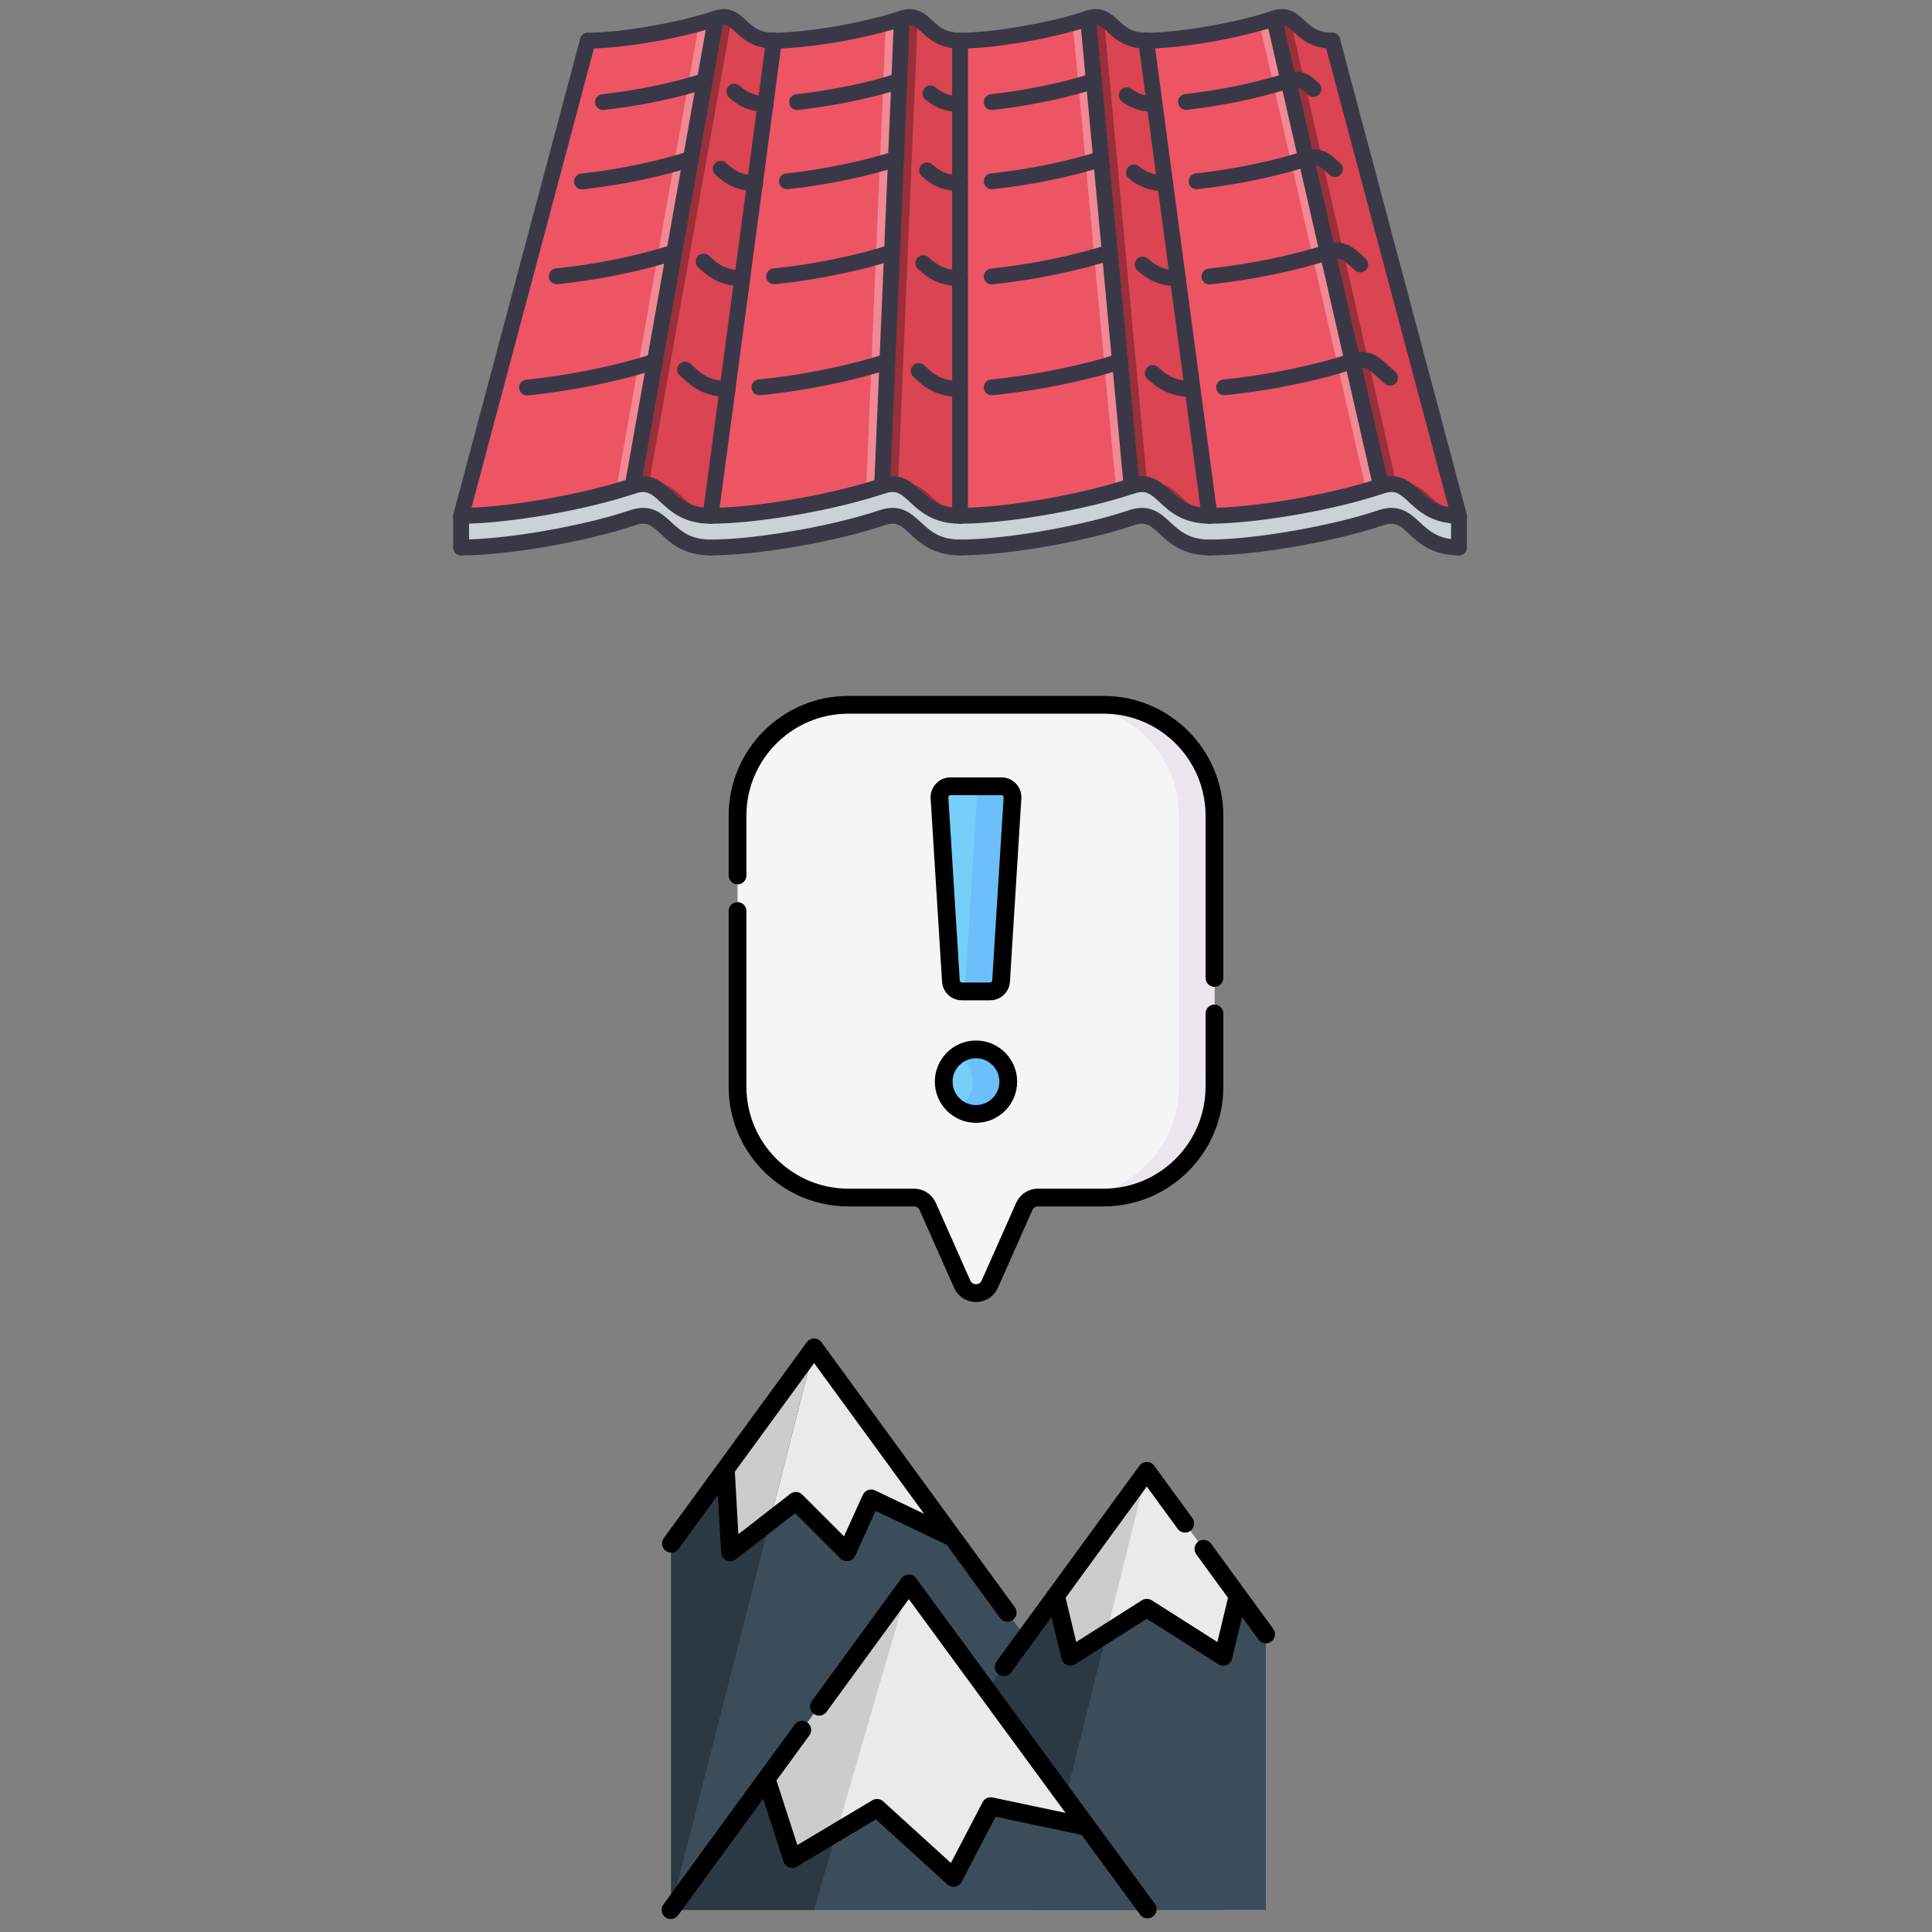 <?xml version="1.0" encoding="UTF-8" standalone="no"?>
<svg
   xmlns:dc="http://purl.org/dc/elements/1.1/"
   xmlns:cc="http://creativecommons.org/ns#"
   xmlns:rdf="http://www.w3.org/1999/02/22-rdf-syntax-ns#"
   xmlns:svg="http://www.w3.org/2000/svg"
   xmlns="http://www.w3.org/2000/svg"
   xmlns:sodipodi="http://sodipodi.sourceforge.net/DTD/sodipodi-0.dtd"
   xmlns:inkscape="http://www.inkscape.org/namespaces/inkscape"
   sodipodi:docname="05.svg"
   inkscape:version="1.0 (4035a4fb49, 2020-05-01)"
   id="svg4686"
   version="1.1"
   viewBox="0 0 135.467 135.467"
   height="512"
   width="512">
  <rect x="0" y="0" width="135.467" height="135.467" fill="#808080" stroke="none"/>
  <defs
     id="defs4680" />
  <sodipodi:namedview
     inkscape:window-maximized="1"
     inkscape:window-y="-9"
     inkscape:window-x="-9"
     inkscape:window-height="1001"
     inkscape:window-width="1920"
     units="px"
     showgrid="false"
     inkscape:document-rotation="0"
     inkscape:current-layer="layer1"
     inkscape:document-units="mm"
     inkscape:cy="298.03377"
     inkscape:cx="400"
     inkscape:zoom="0.98994949"
     inkscape:pageshadow="2"
     inkscape:pageopacity="0.0"
     borderopacity="1.0"
     bordercolor="#666666"
     pagecolor="#ffffff"
     id="base" />
  <g
     id="layer1"
     inkscape:groupmode="layer"
     inkscape:label="Layer 1">
    <g
       transform="matrix(0.139,0,0,0.139,31.778,-15.749)"
       id="g5743">
      <path
         style="fill:#da4453"
         d="m 443.432,133.799 63.918,239.692 c -23.572,0 -22.768,-20.614 -39.31,-15.02 l -14.388,-63.036 -12.616,-54.891 -10.791,-47.221 -8.942,-39.309 -7.193,-31.397 c 12.304,-4.236 11.742,11.182 29.322,11.182 z"
         id="path5448" />
      <g
         style="opacity:0.3"
         id="g5454">
	<path
   d="m 461.643,295.436 -12.617,-54.891 -10.791,-47.221 -8.941,-39.309 -7.107,-31.023 c -2.131,-1.17 -4.58,-1.584 -8.076,-0.375 l 7.193,31.397 8.942,39.309 10.791,47.221 12.616,54.891 14.388,63.036 c 3.145,-1.062 5.665,-1.171 7.834,-0.663 z"
   id="path5450" />

	<path
   d="m 477.068,358.199 c 8.371,2.996 12.047,15.292 30.281,15.292 l -0.273,-1.021 c -14.98,-3.964 -16.697,-18.017 -30.008,-14.271 z"
   id="path5452" />

</g>
      <path
         style="fill:#ed5565"
         d="M 365.531,253.646 349.552,133.799 c 17.579,0 46.9,-5.274 64.558,-11.181 l 7.193,31.397 8.942,39.309 10.791,47.221 12.616,54.891 14.388,63.036 c -23.649,7.989 -62.958,15.02 -86.529,15.02 z"
         id="path5456" />
      <g
         style="opacity:0.3"
         id="g5460">
	<path
   style="fill:#ffffff"
   d="m 453.652,295.436 -12.616,-54.891 -10.791,-47.221 -8.942,-39.309 -7.193,-31.397 c -2.302,0.772 -4.822,1.529 -7.475,2.263 l 6.679,29.134 8.941,39.309 10.791,47.221 12.616,54.891 14.389,63.036 c -21.176,7.155 -54.828,13.498 -78.571,14.755 l 0.031,0.265 c 23.571,0 62.88,-7.03 86.529,-15.02 z"
   id="path5458" />

</g>
      <path
         style="fill:#da4453"
         d="m 349.552,133.799 15.979,119.847 15.979,119.846 c -23.571,0 -22.768,-20.614 -39.31,-15.02 l -11.024,-117.927 -4.315,-47.143 -3.675,-39.31 -2.957,-31.475 c 12.305,-4.236 11.744,11.182 29.323,11.182 z"
         id="path5462" />
      <g
         style="opacity:0.3"
         id="g5468">
	<path
   d="m 339.166,240.545 -4.314,-47.143 -3.675,-39.31 -2.926,-31.132 c -2.122,-1.146 -4.557,-1.537 -8.021,-0.343 l 2.957,31.475 3.675,39.31 4.315,47.143 11.024,117.927 c 3.191,-1.077 5.728,-1.171 7.928,-0.632 z"
   id="path5464" />

	<path
   d="m 351.229,358.199 c 8.373,2.996 12.048,15.292 30.282,15.292 l -0.133,-0.982 c -15.121,-3.901 -16.799,-18.071 -30.149,-14.31 z"
   id="path5466" />

</g>
      <path
         style="fill:#ed5565"
         d="m 331.177,240.545 11.024,117.927 c -23.571,7.989 -62.958,15.02 -86.529,15.02 v -63.918 -55.928 -47.939 -39.949 -31.959 c 17.579,0 46.979,-5.274 64.558,-11.181 l 2.957,31.475 3.675,39.31 z"
         id="path5470" />
      <g
         style="opacity:0.3"
         id="g5474">
	<path
   style="fill:#ffffff"
   d="m 331.177,240.545 -4.315,-47.143 -3.675,-39.31 -2.957,-31.475 c -2.388,0.796 -5.009,1.584 -7.771,2.349 l 2.738,29.126 3.675,39.31 4.314,47.143 11.026,117.927 c -21.099,7.155 -54.781,13.49 -78.54,14.755 v 0.265 c 23.571,0 62.958,-7.03 86.529,-15.02 z"
   id="path5472" />

</g>
      <path
         style="fill:#da4453"
         d="m 255.672,309.573 v 63.918 c -23.571,0 -22.771,-20.614 -39.309,-15.02 l 2.637,-62.88 2.317,-55.047 1.998,-47.143 1.677,-39.31 1.358,-31.475 c 12.382,-4.237 11.742,11.181 29.321,11.181 v 31.959 39.949 47.939 z"
         id="path5476" />
      <g
         style="opacity:0.3"
         id="g5482">
	<path
   d="m 226.99,295.592 2.317,-55.047 1.997,-47.143 1.678,-39.31 1.346,-31.171 c -2.103,-1.115 -4.529,-1.482 -7.978,-0.304 l -1.358,31.475 -1.677,39.31 -1.998,47.143 -2.317,55.047 -2.637,62.88 c 3.233,-1.093 5.793,-1.163 8.013,-0.601 z"
   id="path5478" />

	<path
   d="m 225.391,358.199 c 8.376,2.996 12.047,15.292 30.281,15.292 v -0.944 c -15.25,-3.854 -16.889,-18.117 -30.281,-14.348 z"
   id="path5480" />

</g>
      <path
         style="fill:#ed5565"
         d="m 224.992,154.093 -1.677,39.31 -1.998,47.143 -2.317,55.047 -2.637,62.88 c -23.649,7.989 -62.959,15.02 -86.53,15.02 l 8.548,-63.918 7.432,-55.928 6.391,-47.939 5.356,-39.949 4.232,-31.959 c 17.579,0 46.901,-5.274 64.559,-11.181 z"
         id="path5484" />
      <g
         style="opacity:0.3"
         id="g5488">
	<path
   style="fill:#ffffff"
   d="m 218.255,125.045 -1.252,29.048 -1.678,39.31 -1.997,47.143 -2.317,55.047 -2.638,62.88 c -21.156,7.147 -54.762,13.482 -78.505,14.755 l -0.035,0.265 c 23.571,0 62.881,-7.03 86.53,-15.02 l 2.637,-62.88 2.317,-55.047 1.998,-47.143 1.677,-39.31 1.358,-31.475 c -2.477,0.827 -5.224,1.638 -8.095,2.427 z"
   id="path5486" />

</g>
      <path
         style="fill:#da4453"
         d="m 119.846,193.402 7.03,-39.31 5.595,-31.475 c 12.383,-4.237 11.742,11.181 29.321,11.181 l -4.232,31.959 -5.356,39.949 -6.391,47.939 -7.432,55.928 -8.548,63.918 c -23.571,0 -22.771,-20.614 -39.309,-15.02 l 11.185,-62.88 9.749,-55.047 z"
         id="path5490" />
      <g
         style="opacity:0.3"
         id="g5496">
	<path
   d="m 109.699,295.592 9.749,-55.047 8.388,-47.143 7.03,-39.31 5.543,-31.194 c -2.095,-1.092 -4.514,-1.459 -7.938,-0.281 l -5.595,31.475 -7.03,39.31 -8.388,47.143 -9.749,55.047 -11.184,62.88 c 3.273,-1.108 5.855,-1.163 8.091,-0.577 z"
   id="path5492" />

	<path
   d="m 99.552,358.199 c 8.376,2.996 12.047,15.292 30.281,15.292 l 0.121,-0.905 c -15.367,-3.807 -16.97,-18.164 -30.402,-14.387 z"
   id="path5494" />

</g>
      <path
         style="fill:#ed5565"
         d="m 126.876,154.093 -7.03,39.31 -8.388,47.143 -9.749,55.047 -11.184,62.879 c -23.571,7.989 -62.959,15.02 -86.53,15.02 L 67.914,133.8 c 17.578,0 46.979,-5.274 64.558,-11.181 z"
         id="path5498" />
      <g
         style="opacity:0.3"
         id="g5502">
	<path
   style="fill:#ffffff"
   d="m 124.032,125.138 -5.146,28.955 -7.03,39.31 -8.388,47.143 -9.749,55.047 -11.185,62.879 c -21.074,7.147 -54.715,13.482 -78.47,14.755 l -0.07,0.265 c 23.571,0 62.959,-7.03 86.53,-15.02 l 11.185,-62.88 9.749,-55.047 8.388,-47.143 7.03,-39.31 5.595,-31.475 c -2.568,0.859 -5.439,1.701 -8.439,2.521 z"
   id="path5500" />

</g>
      <path
         style="fill:#ccd1d9"
         d="m 255.672,373.491 c 23.571,0 62.958,-7.03 86.529,-15.02 16.542,-5.595 15.738,15.02 39.31,15.02 23.572,0 62.88,-7.03 86.529,-15.02 16.542,-5.595 15.737,15.02 39.31,15.02 v 15.979 c -23.572,0 -22.768,-20.613 -39.31,-15.02 -23.649,7.99 -62.958,15.02 -86.529,15.02 -23.571,0 -22.768,-20.613 -39.31,-15.02 -23.571,7.99 -62.958,15.02 -86.529,15.02 -23.571,0 -22.771,-20.613 -39.309,-15.02 -23.649,7.99 -62.959,15.02 -86.53,15.02 -23.571,0 -22.771,-20.613 -39.309,-15.02 -23.571,7.99 -62.959,15.02 -86.53,15.02 v -15.979 c 23.571,0 62.959,-7.03 86.53,-15.02 16.537,-5.595 15.737,15.02 39.309,15.02 23.572,0 62.881,-7.03 86.53,-15.02 16.538,-5.594 15.738,15.02 39.309,15.02 z"
         id="path5504" />
      <g
         id="g5608">
	<path
   style="fill:#3a3847"
   d="m 138.623,313.568 c -12.684,-0.086 -18.925,-5.859 -23.481,-10.081 l -0.866,-0.796 c -1.631,-1.49 -1.74,-4.018 -0.25,-5.648 1.494,-1.623 4.022,-1.74 5.642,-0.25 l 0.9,0.835 c 4.386,4.058 8.528,7.888 17.841,7.95 2.2,0.016 4.097,1.811 4.089,4.011 -0.008,2.2 -1.675,3.979 -3.875,3.979 z"
   id="path5506" />

	<path
   style="fill:#3a3847"
   d="m 37.23,312.773 c -2.037,0 -3.776,-1.553 -3.972,-3.62 -0.211,-2.192 1.404,-4.144 3.601,-4.354 20.755,-1.959 46.305,-7.179 63.575,-12.992 2.106,-0.686 4.365,0.422 5.06,2.513 0.706,2.091 -0.417,4.354 -2.509,5.056 -17.797,5.993 -44.072,11.369 -65.377,13.382 -0.125,0.007 -0.253,0.015 -0.378,0.015 z"
   id="path5508" />

	<path
   style="fill:#3a3847"
   d="m 255.672,313.568 c -12.808,0 -19.042,-5.891 -23.595,-10.198 -1.604,-1.514 -1.678,-4.041 -0.16,-5.648 1.514,-1.6 4.038,-1.678 5.646,-0.156 4.17,3.94 8.481,8.013 18.109,8.013 2.208,0 3.995,1.787 3.995,3.995 0,2.208 -1.787,3.994 -3.995,3.994 z"
   id="path5510" />

	<path
   style="fill:#3a3847"
   d="m 154.439,312.687 c -2.036,0 -3.776,-1.553 -3.972,-3.62 -0.211,-2.192 1.4,-4.144 3.597,-4.354 21.173,-2.006 46.753,-7.187 63.657,-12.906 2.103,-0.678 4.357,0.414 5.063,2.505 0.706,2.091 -0.413,4.354 -2.504,5.063 -17.432,5.892 -43.737,11.236 -65.46,13.296 -0.127,0.008 -0.256,0.016 -0.381,0.016 z"
   id="path5512" />

	<path
   style="fill:#3a3847"
   d="m 372.725,313.568 c -11.126,0 -17.399,-4.385 -22.533,-9.129 -1.615,-1.498 -1.717,-4.026 -0.219,-5.648 1.498,-1.623 4.026,-1.717 5.649,-0.219 3.831,3.542 8.31,7.006 17.103,7.006 2.201,0 3.995,1.787 3.995,3.995 0,2.208 -1.794,3.995 -3.995,3.995 z"
   id="path5514" />

	<path
   style="fill:#3a3847"
   d="m 271.651,312.687 c -2.044,0 -3.776,-1.553 -3.979,-3.62 -0.203,-2.192 1.404,-4.144 3.605,-4.354 21.012,-1.99 47.221,-7.296 63.73,-12.906 2.106,-0.678 4.354,0.414 5.063,2.497 0.71,2.091 -0.413,4.362 -2.505,5.071 -17.29,5.876 -43.631,11.221 -65.541,13.296 -0.123,0.008 -0.248,0.016 -0.373,0.016 z"
   id="path5516" />

	<path
   style="fill:#3a3847"
   d="m 388.86,312.687 c -2.044,0 -3.776,-1.553 -3.979,-3.62 -0.202,-2.192 1.404,-4.144 3.605,-4.354 21.113,-2.006 46.596,-7.194 63.41,-12.906 10.081,-3.128 15.191,1.6 19.686,5.798 1.093,1.015 2.232,2.083 3.512,3.098 1.717,1.381 1.997,3.894 0.616,5.618 -1.381,1.716 -3.886,2.005 -5.61,0.624 -1.436,-1.155 -2.73,-2.349 -3.963,-3.496 -4.416,-4.119 -6.414,-5.734 -11.299,-4.197 -17.719,6.016 -43.928,11.36 -65.603,13.42 -0.125,0.007 -0.25,0.015 -0.375,0.015 z"
   id="path5518" />

	<path
   style="fill:#3a3847"
   d="m 145.813,257.641 c -11.984,0 -17.891,-5.462 -22.206,-9.449 -1.618,-1.498 -1.72,-4.026 -0.222,-5.642 1.498,-1.623 4.021,-1.724 5.645,-0.226 3.897,3.605 7.928,7.327 16.783,7.327 2.208,0 3.995,1.787 3.995,3.995 0,2.208 -1.787,3.995 -3.995,3.995 z"
   id="path5520" />

	<path
   style="fill:#3a3847"
   d="m 52.167,256.681 c -2.032,0 -3.769,-1.537 -3.972,-3.605 -0.214,-2.193 1.39,-4.151 3.586,-4.362 19.412,-1.904 42.882,-6.702 58.397,-11.953 2.095,-0.71 4.357,0.413 5.063,2.504 0.706,2.091 -0.413,4.354 -2.504,5.064 -16.034,5.423 -40.219,10.385 -60.177,12.336 -0.131,0.008 -0.264,0.016 -0.393,0.016 z"
   id="path5522" />

	<path
   style="fill:#3a3847"
   d="m 255.672,257.641 c -11.84,0 -17.953,-5.626 -21.238,-8.646 -1.623,-1.49 -1.732,-4.019 -0.238,-5.642 1.494,-1.631 4.034,-1.732 5.646,-0.242 3.745,3.449 7.775,6.539 15.831,6.539 2.208,0 3.995,1.787 3.995,3.995 -0.001,2.209 -1.788,3.996 -3.996,3.996 z"
   id="path5524" />

	<path
   style="fill:#3a3847"
   d="m 161.866,256.681 c -2.032,0 -3.772,-1.545 -3.972,-3.605 -0.214,-2.201 1.394,-4.151 3.59,-4.362 19.51,-1.904 43.042,-6.71 58.554,-11.953 2.106,-0.71 4.361,0.413 5.063,2.504 0.706,2.091 -0.413,4.354 -2.504,5.064 -16.03,5.423 -40.281,10.377 -60.341,12.336 -0.128,0.008 -0.261,0.016 -0.39,0.016 z"
   id="path5526" />

	<path
   style="fill:#3a3847"
   d="m 365.531,257.641 c -10.214,0 -16.042,-3.988 -20.404,-7.889 -1.646,-1.467 -1.786,-3.995 -0.312,-5.642 1.475,-1.639 4.011,-1.779 5.642,-0.312 3.168,2.833 7.193,5.852 15.074,5.852 2.208,0 3.994,1.787 3.994,3.995 0.001,2.209 -1.786,3.996 -3.994,3.996 z"
   id="path5528" />

	<path
   style="fill:#3a3847"
   d="m 271.651,256.766 c -2.028,0 -3.761,-1.537 -3.979,-3.589 -0.219,-2.2 1.381,-4.158 3.574,-4.385 19.725,-2.005 43.304,-6.843 58.65,-12.031 2.1,-0.71 4.362,0.413 5.064,2.504 0.702,2.091 -0.414,4.354 -2.505,5.064 -15.862,5.368 -40.136,10.354 -60.399,12.413 -0.139,0.016 -0.28,0.024 -0.405,0.024 z"
   id="path5530" />

	<path
   style="fill:#3a3847"
   d="m 381.433,256.766 c -2.028,0 -3.761,-1.537 -3.979,-3.589 -0.219,-2.2 1.373,-4.158 3.574,-4.385 19.717,-2.005 43.318,-6.851 58.736,-12.039 9.363,-3.191 14.295,1.342 18.664,5.337 l 1.771,1.6 c 1.661,1.443 1.833,3.971 0.382,5.633 -1.436,1.662 -3.979,1.842 -5.634,0.383 l -1.919,-1.725 c -3.995,-3.659 -5.806,-5.337 -10.697,-3.659 -15.94,5.368 -40.245,10.354 -60.493,12.421 -0.141,0.015 -0.272,0.023 -0.405,0.023 z"
   id="path5532" />

	<path
   style="fill:#3a3847"
   d="m 152.523,209.701 c -10.447,-0.085 -15.929,-4.338 -20.274,-8.317 -1.627,-1.49 -1.736,-4.018 -0.246,-5.648 1.494,-1.623 4.011,-1.732 5.646,-0.242 3.675,3.363 7.311,6.156 14.591,6.219 2.2,0.023 4.127,1.818 4.119,4.018 -0.009,2.192 -1.635,3.97 -3.836,3.97 z"
   id="path5534" />

	<path
   style="fill:#3a3847"
   d="m 64.951,208.828 c -2.021,0 -3.753,-1.529 -3.967,-3.582 -0.23,-2.192 1.361,-4.159 3.554,-4.385 17.965,-1.888 39.68,-6.406 54.032,-11.243 2.091,-0.703 4.357,0.421 5.06,2.512 0.706,2.091 -0.417,4.354 -2.508,5.057 -14.856,5.009 -37.261,9.675 -55.749,11.618 -0.14,0.015 -0.285,0.023 -0.422,0.023 z"
   id="path5536" />

	<path
   style="fill:#3a3847"
   d="m 255.75,209.701 c -9.827,0 -15.309,-3.8 -19.39,-7.514 -1.63,-1.482 -1.747,-4.01 -0.261,-5.641 1.486,-1.623 4.011,-1.748 5.645,-0.265 2.884,2.629 6.574,5.431 13.928,5.431 2.208,0 4.034,1.787 4.034,3.995 0,2.208 -1.748,3.994 -3.956,3.994 z"
   id="path5538" />

	<path
   style="fill:#3a3847"
   d="m 168.339,208.742 c -2.029,0 -3.765,-1.529 -3.972,-3.589 -0.223,-2.2 1.381,-4.158 3.573,-4.377 17.919,-1.81 39.66,-6.289 54.099,-11.157 2.091,-0.703 4.358,0.421 5.061,2.512 0.706,2.091 -0.418,4.354 -2.509,5.057 -14.949,5.04 -37.394,9.675 -55.847,11.54 -0.136,0.006 -0.272,0.014 -0.405,0.014 z"
   id="path5540" />

	<path
   style="fill:#3a3847"
   d="m 358.977,209.701 c -9.191,0 -14.504,-3.386 -18.109,-6.335 -1.709,-1.396 -1.958,-3.917 -0.554,-5.625 1.389,-1.701 3.901,-1.958 5.618,-0.554 2.871,2.349 6.444,4.525 13.045,4.525 2.217,0 3.995,1.787 3.995,3.995 0,2.208 -1.779,3.994 -3.995,3.994 z"
   id="path5542" />

	<path
   style="fill:#3a3847"
   d="m 271.651,208.742 c -2.028,0 -3.769,-1.537 -3.979,-3.597 -0.219,-2.192 1.389,-4.15 3.582,-4.369 18.086,-1.818 39.925,-6.305 54.328,-11.157 2.092,-0.703 4.361,0.421 5.064,2.512 0.71,2.091 -0.414,4.354 -2.505,5.057 -14.927,5.032 -37.468,9.667 -56.093,11.54 -0.131,0.006 -0.272,0.014 -0.397,0.014 z"
   id="path5544" />

	<path
   style="fill:#3a3847"
   d="m 374.957,208.742 c -2.021,0 -3.754,-1.521 -3.965,-3.574 -0.233,-2.2 1.358,-4.166 3.551,-4.393 18.227,-1.904 39.973,-6.39 54.11,-11.157 0.141,-0.047 0.288,-0.086 0.437,-0.117 0.016,-0.008 0.031,-0.008 0.047,-0.016 8.536,-2.747 13.343,1.623 17.213,5.134 l 1.092,0.991 c 1.654,1.467 1.795,3.995 0.328,5.641 -1.467,1.646 -3.995,1.794 -5.634,0.328 l -1.162,-1.046 c -3.925,-3.565 -5.478,-4.72 -9.473,-3.409 -0.14,0.039 -0.28,0.078 -0.429,0.109 0,0 -0.008,0 -0.016,0.008 -14.638,4.915 -36.992,9.526 -55.679,11.477 -0.14,0.016 -0.28,0.024 -0.42,0.024 z"
   id="path5546" />

	<path
   style="fill:#3a3847"
   d="m 157.798,169.753 c -9.328,-0.086 -14.446,-3.527 -18.629,-7.233 -1.65,-1.459 -1.807,-3.987 -0.344,-5.641 1.472,-1.646 3.999,-1.795 5.642,-0.344 2.945,2.614 6.383,5.165 13.132,5.228 2.2,0.023 4.084,1.818 4.072,4.019 -0.008,2.2 -1.673,3.971 -3.873,3.971 z"
   id="path5548" />

	<path
   style="fill:#3a3847"
   d="m 75.578,168.793 c -2.017,0 -3.749,-1.521 -3.967,-3.573 -0.234,-2.193 1.354,-4.159 3.55,-4.393 16.975,-1.81 36.777,-5.938 50.443,-10.518 2.087,-0.702 4.354,0.422 5.06,2.513 0.702,2.099 -0.425,4.361 -2.517,5.063 -14.173,4.752 -34.639,9.028 -52.144,10.885 -0.14,0.015 -0.284,0.023 -0.425,0.023 z"
   id="path5550" />

	<path
   style="fill:#3a3847"
   d="m 255.672,169.753 c -8.836,0 -13.994,-3.355 -17.501,-6.273 -1.693,-1.42 -1.923,-3.933 -0.511,-5.634 1.412,-1.693 3.933,-1.919 5.629,-0.507 2.755,2.302 6.164,4.424 12.383,4.424 2.208,0 3.995,1.787 3.995,3.995 0,2.208 -1.787,3.995 -3.995,3.995 z"
   id="path5552" />

	<path
   style="fill:#3a3847"
   d="m 173.453,168.793 c -2.017,0 -3.749,-1.521 -3.968,-3.573 -0.233,-2.193 1.354,-4.159 3.551,-4.393 17.036,-1.81 37.4,-6.039 50.681,-10.518 2.099,-0.702 4.357,0.422 5.06,2.513 0.706,2.091 -0.417,4.354 -2.508,5.056 -13.99,4.721 -34.554,8.997 -52.391,10.893 -0.14,0.014 -0.284,0.022 -0.425,0.022 z"
   id="path5554" />

	<path
   style="fill:#3a3847"
   d="m 353.547,169.753 c -8.256,0 -13.163,-2.958 -16.136,-5.189 -1.764,-1.319 -2.13,-3.823 -0.812,-5.594 1.326,-1.756 3.823,-2.13 5.602,-0.804 2.372,1.779 5.571,3.597 11.346,3.597 2.207,0 3.994,1.787 3.994,3.995 0,2.208 -1.787,3.995 -3.994,3.995 z"
   id="path5556" />

	<path
   style="fill:#3a3847"
   d="m 271.651,168.793 c -2.021,0 -3.753,-1.521 -3.972,-3.565 -0.234,-2.193 1.35,-4.167 3.551,-4.401 17.188,-1.841 37.553,-6.062 50.669,-10.518 2.106,-0.702 4.369,0.414 5.071,2.505 0.703,2.091 -0.405,4.354 -2.496,5.063 -13.623,4.619 -34.683,8.997 -52.402,10.893 -0.139,0.015 -0.28,0.023 -0.421,0.023 z"
   id="path5558" />

	<path
   style="fill:#3a3847"
   d="m 369.682,168.715 c -2.013,0 -3.745,-1.514 -3.963,-3.565 -0.242,-2.192 1.342,-4.167 3.542,-4.401 16.729,-1.794 36.944,-5.992 50.295,-10.44 0.194,-0.07 0.499,-0.14 0.812,-0.187 8.153,-2.458 12.655,1.74 16.275,5.126 1.623,1.506 1.709,4.034 0.203,5.641 -1.498,1.623 -4.025,1.709 -5.648,0.203 -3.652,-3.41 -4.986,-4.439 -8.692,-3.269 -0.296,0.093 -0.601,0.148 -0.905,0.171 -14.356,4.705 -34.658,8.887 -51.488,10.697 -0.15,0.016 -0.291,0.024 -0.431,0.024 z"
   id="path5560" />

	<path
   style="fill:#3a3847"
   d="m 129.833,377.486 c -13.479,0 -20.228,-6.25 -25.159,-10.814 -4.623,-4.283 -6.937,-6.413 -12.87,-4.416 -24.772,8.396 -64.168,15.23 -87.81,15.23 -2.208,0 -3.994,-1.787 -3.994,-3.995 0,-2.208 1.786,-3.995 3.994,-3.995 22.526,0 61.566,-6.779 85.247,-14.809 10.459,-3.512 15.976,1.6 20.859,6.125 4.615,4.268 9.387,8.684 19.732,8.684 2.208,0 3.995,1.787 3.995,3.995 0,2.208 -1.786,3.995 -3.994,3.995 z"
   id="path5562" />

	<path
   style="fill:#3a3847"
   d="m 255.672,377.486 c -13.479,0 -20.228,-6.25 -25.159,-10.814 -4.619,-4.283 -6.933,-6.413 -12.87,-4.416 -24.858,8.396 -64.25,15.23 -87.81,15.23 -2.208,0 -3.995,-1.787 -3.995,-3.995 0,-2.208 1.787,-3.995 3.995,-3.995 22.448,0 61.488,-6.779 85.25,-14.809 10.456,-3.512 15.972,1.6 20.856,6.125 4.615,4.268 9.387,8.684 19.732,8.684 2.208,0 3.995,1.787 3.995,3.995 0,2.208 -1.786,3.995 -3.994,3.995 z"
   id="path5564" />

	<path
   style="fill:#3a3847"
   d="m 381.511,377.486 c -13.483,0 -20.225,-6.25 -25.155,-10.814 -4.619,-4.283 -6.944,-6.413 -12.874,-4.416 -24.773,8.396 -64.168,15.23 -87.81,15.23 -2.208,0 -3.995,-1.787 -3.995,-3.995 0,-2.208 1.787,-3.995 3.995,-3.995 22.525,0 61.562,-6.779 85.25,-14.809 10.439,-3.512 15.972,1.6 20.856,6.125 4.611,4.268 9.386,8.684 19.732,8.684 2.208,0 3.995,1.787 3.995,3.995 0,2.208 -1.786,3.995 -3.994,3.995 z"
   id="path5566" />

	<path
   style="fill:#3a3847"
   d="m 507.35,377.486 c -13.483,0 -20.225,-6.25 -25.155,-10.814 -4.627,-4.283 -6.944,-6.413 -12.874,-4.416 -24.859,8.396 -64.246,15.23 -87.81,15.23 -2.208,0 -3.995,-1.787 -3.995,-3.995 0,-2.208 1.787,-3.995 3.995,-3.995 22.447,0 61.483,-6.779 85.25,-14.809 10.439,-3.512 15.972,1.6 20.856,6.125 4.611,4.268 9.386,8.684 19.732,8.684 2.208,0 3.994,1.787 3.994,3.995 0,2.208 -1.785,3.995 -3.993,3.995 z"
   id="path5568" />

	<path
   style="fill:#3a3847"
   d="m 129.833,393.466 c -13.479,0 -20.228,-6.25 -25.159,-10.814 -4.623,-4.275 -6.937,-6.413 -12.87,-4.416 -24.772,8.396 -64.168,15.23 -87.81,15.23 -2.208,0 -3.994,-1.786 -3.994,-3.995 0,-2.208 1.786,-3.994 3.994,-3.994 22.526,0 61.566,-6.781 85.247,-14.81 10.459,-3.511 15.976,1.6 20.859,6.125 4.615,4.269 9.387,8.685 19.732,8.685 2.208,0 3.995,1.786 3.995,3.994 0.001,2.209 -1.786,3.995 -3.994,3.995 z"
   id="path5570" />

	<path
   style="fill:#3a3847"
   d="m 255.672,393.466 c -13.479,0 -20.228,-6.25 -25.159,-10.814 -4.619,-4.275 -6.933,-6.413 -12.87,-4.416 -24.858,8.396 -64.25,15.23 -87.81,15.23 -2.208,0 -3.995,-1.786 -3.995,-3.995 0,-2.208 1.787,-3.994 3.995,-3.994 22.448,0 61.488,-6.781 85.25,-14.81 10.456,-3.511 15.972,1.6 20.856,6.125 4.615,4.269 9.387,8.685 19.732,8.685 2.208,0 3.995,1.786 3.995,3.994 10e-4,2.209 -1.786,3.995 -3.994,3.995 z"
   id="path5572" />

	<path
   style="fill:#3a3847"
   d="m 381.511,393.466 c -13.483,0 -20.225,-6.25 -25.155,-10.814 -4.619,-4.275 -6.944,-6.413 -12.874,-4.416 -24.773,8.396 -64.168,15.23 -87.81,15.23 -2.208,0 -3.995,-1.786 -3.995,-3.995 0,-2.208 1.787,-3.994 3.995,-3.994 22.525,0 61.562,-6.781 85.25,-14.81 10.439,-3.511 15.972,1.6 20.856,6.125 4.611,4.269 9.386,8.685 19.732,8.685 2.208,0 3.995,1.786 3.995,3.994 10e-4,2.209 -1.786,3.995 -3.994,3.995 z"
   id="path5574" />

	<path
   style="fill:#3a3847"
   d="m 507.35,393.466 c -13.483,0 -20.225,-6.25 -25.155,-10.814 -4.627,-4.275 -6.944,-6.413 -12.874,-4.416 -24.859,8.396 -64.246,15.23 -87.81,15.23 -2.208,0 -3.995,-1.786 -3.995,-3.995 0,-2.208 1.787,-3.994 3.995,-3.994 22.447,0 61.483,-6.781 85.25,-14.81 10.439,-3.511 15.972,1.6 20.856,6.125 4.611,4.269 9.386,8.685 19.732,8.685 2.208,0 3.994,1.786 3.994,3.994 10e-4,2.209 -1.785,3.995 -3.993,3.995 z"
   id="path5576" />

	<path
   style="fill:#3a3847"
   d="m 161.792,137.794 c -10.436,0 -15.632,-4.814 -19.424,-8.333 -3.597,-3.339 -4.916,-4.338 -8.606,-3.066 -18.702,6.289 -48.235,11.399 -65.849,11.399 -2.209,0 -3.995,-1.787 -3.995,-3.995 0,-2.208 1.786,-3.995 3.995,-3.995 16.607,0 45.59,-5.024 63.285,-10.978 8.38,-2.848 12.937,1.374 16.604,4.775 3.44,3.191 6.687,6.203 13.989,6.203 2.208,0 3.995,1.787 3.995,3.995 0,2.208 -1.786,3.995 -3.994,3.995 z"
   id="path5578" />

	<path
   style="fill:#3a3847"
   d="m 255.672,137.794 c -10.436,0 -15.632,-4.814 -19.424,-8.333 -3.598,-3.339 -4.92,-4.338 -8.606,-3.066 -18.788,6.289 -48.317,11.399 -65.85,11.399 -2.208,0 -3.994,-1.787 -3.994,-3.995 0,-2.208 1.786,-3.995 3.994,-3.995 16.53,0 45.513,-5.024 63.29,-10.978 8.372,-2.856 12.937,1.374 16.6,4.775 3.441,3.191 6.688,6.203 13.99,6.203 2.208,0 3.995,1.787 3.995,3.995 0,2.208 -1.787,3.995 -3.995,3.995 z"
   id="path5580" />

	<path
   style="fill:#3a3847"
   d="m 349.552,137.794 c -10.44,0 -15.652,-4.822 -19.46,-8.341 -3.589,-3.324 -4.915,-4.315 -8.566,-3.059 -18.711,6.289 -48.235,11.399 -65.854,11.399 -2.208,0 -3.995,-1.787 -3.995,-3.995 0,-2.208 1.787,-3.995 3.995,-3.995 16.604,0 45.59,-5.024 63.286,-10.978 8.31,-2.864 12.882,1.358 16.564,4.759 3.449,3.199 6.71,6.219 14.029,6.219 2.208,0 3.995,1.787 3.995,3.995 0,2.208 -1.786,3.996 -3.994,3.996 z"
   id="path5582" />

	<path
   style="fill:#3a3847"
   d="m 443.432,137.794 c -10.44,0 -15.652,-4.822 -19.46,-8.341 -3.597,-3.324 -4.899,-4.315 -8.567,-3.059 -18.788,6.289 -48.32,11.399 -65.853,11.399 -2.208,0 -3.995,-1.787 -3.995,-3.995 0,-2.208 1.787,-3.995 3.995,-3.995 16.525,0 45.512,-5.024 63.294,-10.978 8.325,-2.864 12.882,1.366 16.557,4.759 3.449,3.199 6.71,6.219 14.029,6.219 2.208,0 3.994,1.787 3.994,3.995 0,2.208 -1.786,3.996 -3.994,3.996 z"
   id="path5584" />

	<path
   style="fill:#3a3847"
   d="m 3.998,377.486 c -0.343,0 -0.687,-0.039 -1.033,-0.133 -2.13,-0.569 -3.398,-2.762 -2.829,-4.892 L 64.055,132.768 c 0.569,-2.13 2.777,-3.386 4.888,-2.824 2.13,0.562 3.398,2.754 2.828,4.884 L 7.853,374.522 c -0.476,1.787 -2.091,2.964 -3.855,2.964 z"
   id="path5586" />

	<path
   style="fill:#3a3847"
   d="m 507.35,377.486 c -1.764,0 -3.387,-1.178 -3.854,-2.965 L 439.577,134.828 c -0.577,-2.13 0.695,-4.323 2.825,-4.884 2.138,-0.562 4.322,0.694 4.884,2.824 l 63.918,239.693 c 0.578,2.13 -0.693,4.322 -2.824,4.892 -0.344,0.087 -0.687,0.133 -1.03,0.133 z"
   id="path5588" />

	<path
   style="fill:#3a3847"
   d="m 468.04,362.467 c -1.825,0 -3.472,-1.256 -3.894,-3.105 L 410.215,123.508 c -0.491,-2.154 0.851,-4.292 3.004,-4.783 2.122,-0.515 4.292,0.842 4.783,2.996 l 53.931,235.861 c 0.492,2.154 -0.851,4.291 -3.004,4.783 -0.296,0.071 -0.592,0.102 -0.889,0.102 z"
   id="path5590" />

	<path
   style="fill:#3a3847"
   d="m 342.201,362.467 c -2.044,0 -3.784,-1.553 -3.979,-3.621 L 316.25,122.992 c -0.202,-2.2 1.404,-4.151 3.605,-4.354 2.216,-0.18 4.15,1.404 4.354,3.604 l 21.972,235.854 c 0.203,2.2 -1.404,4.143 -3.604,4.354 -0.126,0.009 -0.251,0.017 -0.376,0.017 z"
   id="path5592" />

	<path
   style="fill:#3a3847"
   d="m 216.367,362.467 c -0.059,0 -0.113,0 -0.172,0 -2.204,-0.094 -3.917,-1.959 -3.823,-4.159 l 9.987,-235.861 c 0.098,-2.2 2.095,-3.839 4.162,-3.823 2.204,0.094 3.913,1.958 3.819,4.167 l -9.987,235.846 c -0.088,2.152 -1.856,3.83 -3.986,3.83 z"
   id="path5594" />

	<path
   style="fill:#3a3847"
   d="m 90.528,362.467 c -0.23,0 -0.469,-0.023 -0.702,-0.062 -2.173,-0.383 -3.62,-2.458 -3.234,-4.635 l 41.946,-235.854 c 0.382,-2.169 2.462,-3.644 4.631,-3.23 2.173,0.382 3.62,2.458 3.234,4.627 L 94.457,359.174 c -0.344,1.936 -2.029,3.293 -3.929,3.293 z"
   id="path5596" />

	<path
   style="fill:#3a3847"
   d="m 129.837,377.486 c -0.176,0 -0.354,-0.008 -0.534,-0.039 -2.185,-0.289 -3.722,-2.302 -3.43,-4.486 l 31.96,-239.685 c 0.288,-2.185 2.336,-3.698 4.482,-3.433 2.188,0.289 3.726,2.294 3.437,4.479 l -31.959,239.701 c -0.269,2.004 -1.985,3.463 -3.956,3.463 z"
   id="path5598" />

	<path
   style="fill:#3a3847"
   d="m 255.672,377.486 c -2.208,0 -3.995,-1.787 -3.995,-3.995 V 133.799 c 0,-2.208 1.787,-3.995 3.995,-3.995 2.208,0 3.995,1.787 3.995,3.995 v 239.692 c 0,2.208 -1.787,3.995 -3.995,3.995 z"
   id="path5600" />

	<path
   style="fill:#3a3847"
   d="m 381.511,377.486 c -1.981,0 -3.69,-1.459 -3.964,-3.464 L 345.588,134.329 c -0.289,-2.185 1.248,-4.197 3.434,-4.486 2.215,-0.265 4.197,1.249 4.494,3.433 l 31.959,239.685 c 0.288,2.192 -1.249,4.197 -3.434,4.494 -0.187,0.024 -0.359,0.031 -0.53,0.031 z"
   id="path5602" />

	<path
   style="fill:#3a3847"
   d="m 507.35,393.466 c -2.209,0 -3.995,-1.786 -3.995,-3.995 v -15.979 c 0,-2.208 1.786,-3.995 3.995,-3.995 2.208,0 3.994,1.787 3.994,3.995 v 15.979 c 0,2.209 -1.786,3.995 -3.994,3.995 z"
   id="path5604" />

	<path
   style="fill:#3a3847"
   d="M 3.994,393.466 C 1.786,393.466 0,391.68 0,389.471 v -15.979 c 0,-2.208 1.786,-3.995 3.994,-3.995 2.209,0 3.995,1.787 3.995,3.995 v 15.979 c 0,2.209 -1.786,3.995 -3.995,3.995 z"
   id="path5606" />

</g>
      <g
         id="g5610">
</g>
      <g
         id="g5612">
</g>
      <g
         id="g5614">
</g>
      <g
         id="g5616">
</g>
      <g
         id="g5618">
</g>
      <g
         id="g5620">
</g>
      <g
         id="g5622">
</g>
      <g
         id="g5624">
</g>
      <g
         id="g5626">
</g>
      <g
         id="g5628">
</g>
      <g
         id="g5630">
</g>
      <g
         id="g5632">
</g>
      <g
         id="g5634">
</g>
      <g
         id="g5636">
</g>
      <g
         id="g5638">
</g>
    </g>
    <g
       transform="matrix(0.083,0,0,0.083,47.186,48.796)"
       id="g5822">
      <g
         id="g5790">
        <path
           d="M 363.806,7.5 H 148.194 c -51.716,0 -93.64,41.924 -93.64,93.64 v 228.989 c 0,51.716 41.924,93.64 93.64,93.64 h 55.379 c 5.036,0 9.599,2.966 11.643,7.568 l 29.14,65.595 c 4.483,10.091 18.804,10.091 23.287,0 l 29.14,-65.595 c 2.044,-4.602 6.608,-7.568 11.643,-7.568 h 55.379 c 51.716,0 93.64,-41.924 93.64,-93.64 V 101.14 C 457.446,49.424 415.522,7.5 363.806,7.5 Z"
           fill="#f5f5f5"
           id="path5788" />
      </g>
      <g
         id="g5794">
        <path
           d="m 267.961,249.63 h -23.922 c -4.888,0 -8.933,-3.801 -9.237,-8.679 l -9.64,-154.788 c -0.332,-5.327 3.899,-9.83 9.237,-9.83 h 43.203 c 5.337,0 9.568,4.503 9.237,9.83 l -9.641,154.788 c -0.304,4.878 -4.349,8.679 -9.237,8.679 z M 256,298.607 c -15.061,0 -27.27,12.209 -27.27,27.27 0,15.061 12.209,27.27 27.27,27.27 15.061,0 27.27,-12.209 27.27,-27.27 0,-15.061 -12.209,-27.27 -27.27,-27.27 z"
           fill="#75cff9"
           id="path5792" />
      </g>
      <g
         id="g5798">
        <path
           d="m 363.806,7.5 h -30 c 51.716,0 93.64,41.924 93.64,93.64 v 228.989 c 0,51.716 -41.924,93.64 -93.64,93.64 h 30 c 51.716,0 93.64,-41.924 93.64,-93.64 V 101.14 c 0,-51.716 -41.924,-93.64 -93.64,-93.64 z"
           fill="#ebe5ed"
           id="path5796" />
      </g>
      <g
         id="g5802">
        <path
           d="m 256,298.607 c -5.543,0 -10.696,1.658 -15,4.499 7.391,4.878 12.27,13.253 12.27,22.771 0,9.518 -4.88,17.893 -12.27,22.771 4.304,2.841 9.457,4.499 15,4.499 15.061,0 27.27,-12.21 27.27,-27.27 0,-15.061 -12.209,-27.27 -27.27,-27.27 z"
           fill="#6cbff8"
           id="path5800" />
      </g>
      <g
         id="g5806">
        <path
           d="m 277.601,76.333 h -30 c 5.337,0 9.568,4.503 9.237,9.83 l -9.641,154.788 c -0.238,3.816 -2.769,6.963 -6.197,8.157 0.954,0.333 1.975,0.522 3.039,0.522 h 23.922 c 4.888,0 8.933,-3.801 9.237,-8.679 l 9.641,-154.788 c 0.331,-5.327 -3.9,-9.83 -9.238,-9.83 z"
           fill="#6cbff8"
           id="path5804" />
      </g>
      <g
         id="g5810">
        <path
           d="M 267.961,257.13 H 244.04 c -8.829,0 -16.174,-6.902 -16.722,-15.713 L 217.677,86.63 c -0.286,-4.597 1.358,-9.159 4.513,-12.515 3.154,-3.356 7.604,-5.281 12.209,-5.281 h 43.203 c 4.605,0 9.056,1.925 12.209,5.281 3.154,3.356 4.799,7.918 4.513,12.514 l -9.641,154.788 c -0.549,8.811 -7.894,15.713 -16.722,15.713 z M 234.399,83.833 c -0.627,0 -1.041,0.301 -1.279,0.553 -0.237,0.252 -0.511,0.685 -0.473,1.311 l 9.641,154.787 c 0.058,0.923 0.827,1.646 1.751,1.646 h 23.921 c 0.925,0 1.694,-0.723 1.751,-1.645 l 9.641,-154.788 c 0.039,-0.626 -0.236,-1.058 -0.473,-1.311 -0.237,-0.252 -0.651,-0.553 -1.279,-0.553 z"
           id="path5808" />
      </g>
      <g
         id="g5814">
        <path
           d="m 256,360.647 c -19.172,0 -34.77,-15.598 -34.77,-34.771 0,-19.172 15.598,-34.77 34.77,-34.77 19.172,0 34.77,15.598 34.77,34.77 0,19.173 -15.597,34.771 -34.77,34.771 z m 0,-54.54 c -10.901,0 -19.77,8.869 -19.77,19.77 0,10.901 8.869,19.771 19.77,19.771 10.901,0 19.77,-8.869 19.77,-19.771 0,-10.902 -8.868,-19.77 -19.77,-19.77 z"
           id="path5812" />
      </g>
      <g
         id="g5820">
        <path
           d="M 363.806,0 H 148.194 C 92.425,0 47.054,45.371 47.054,101.14 v 50.546 c 0,4.142 3.358,7.5 7.5,7.5 4.142,0 7.5,-3.358 7.5,-7.5 V 101.14 C 62.054,53.642 100.697,15 148.194,15 h 215.611 c 47.497,0 86.14,38.642 86.14,86.14 v 137.108 c 0,4.142 3.358,7.5 7.5,7.5 4.142,0 7.5,-3.358 7.5,-7.5 V 101.14 C 464.946,45.371 419.575,0 363.806,0 Z"
           id="path5816" />
        <path
           d="m 457.446,260.748 c -4.142,0 -7.5,3.358 -7.5,7.5 v 61.881 c 0,47.498 -38.643,86.14 -86.141,86.14 h -55.379 c -7.993,0 -15.254,4.72 -18.497,12.023 l -29.14,65.595 c -1.249,2.81 -3.765,3.113 -4.79,3.113 -1.024,0 -3.541,-0.304 -4.789,-3.113 l -29.14,-65.595 c -3.245,-7.304 -10.505,-12.023 -18.498,-12.023 h -55.379 c -47.498,0 -86.14,-38.642 -86.14,-86.14 V 181.686 c 0,-4.142 -3.358,-7.5 -7.5,-7.5 -4.142,0 -7.5,3.358 -7.5,7.5 v 148.443 c 0,55.769 45.371,101.14 101.14,101.14 h 55.379 c 2.069,0 3.949,1.222 4.79,3.113 l 29.14,65.595 C 240.797,507.393 247.885,512 256,512 c 8.115,0 15.203,-4.607 18.498,-12.023 l 29.141,-65.595 c 0.839,-1.891 2.719,-3.112 4.789,-3.112 h 55.379 c 55.769,0 101.141,-45.371 101.141,-101.14 v -61.881 c -0.002,-4.143 -3.36,-7.501 -7.502,-7.501 z"
           id="path5818" />
      </g>
    </g>
    <g
       transform="matrix(0.084,0,0,0.084,46.391,92.7)"
       id="g6018">
      <g
         id="g5922">
	<polygon
   style="fill:#3b4c5b"
   points="127.294,21.342 469.817,490.658 7.973,490.658 7.973,184.827 "
   id="polygon5918" />

	<polygon
   style="fill:#3b4c5b"
   points="404.991,124.37 504.399,260.573 504.399,490.658 309.738,490.658 245.419,353.848 242.317,347.258 "
   id="polygon5920" />

</g>
      <polygon
         style="fill:#2a3944"
         points="242.317,347.258 404.991,124.37 322.919,455.092 245.419,353.848 "
         id="polygon5924" />
      <polyline
         style="fill:#3b4c5b"
         points="405.046,490.657 206.326,218.381 7.605,490.657 "
         id="polyline5926" />
      <polygon
         style="fill:#2a3944"
         points="7.605,490.657 206.326,218.381 127.244,490.657 "
         id="polygon5928" />
      <polygon
         style="fill:#eaeaea"
         points="179.802,405.695 146.071,425.842 109.004,447.984 87.44,381.283 206.325,218.385 354.247,421.067 274.71,404.277 243.645,463.779 "
         id="polygon5930" />
      <polygon
         style="fill:#cccccc"
         points="87.44,381.283 206.325,218.385 146.071,425.842 109.004,447.984 "
         id="polygon5932" />
      <polygon
         style="fill:#eaeaea"
         points="341.168,279.187 329.002,228.494 404.991,124.37 480.979,228.494 468.813,279.187 404.991,238.633 371.33,260.025 "
         id="polygon5934" />
      <polygon
         style="fill:#cccccc"
         points="329.002,228.494 404.991,124.37 371.33,260.025 341.168,279.187 "
         id="polygon5936" />
      <polygon
         style="fill:#eaeaea"
         points="112.036,149.413 90.329,166.294 57.288,191.995 53.384,122.616 127.294,21.342 243.006,179.89 174.895,147.385 154.618,191.995 "
         id="polygon5938" />
      <polygon
         style="fill:#2a3944"
         points="7.973,184.827 127.294,21.342 7.973,489.228 "
         id="polygon5940" />
      <polygon
         style="fill:#cccccc"
         points="53.384,122.616 127.294,21.342 90.329,166.294 57.288,191.995 "
         id="polygon5942" />
      <path
         d="m 212.459,213.885 c -1.433,-1.954 -3.71,-3.108 -6.133,-3.108 -0.002,0 -0.005,0 -0.008,0 -2.426,0.002 -4.704,1.162 -6.134,3.122 l -74.845,102.548 c -2.476,3.392 -1.733,8.149 1.66,10.624 3.393,2.477 8.149,1.733 10.624,-1.66 l 68.715,-94.151 130.797,178.421 -60.856,-12.845 c -3.339,-0.708 -6.733,0.898 -8.311,3.922 l -26.501,50.761 -56.548,-51.448 c -2.479,-2.254 -6.14,-2.622 -9.016,-0.903 l -62.601,37.392 -17.437,-53.934 27.521,-37.708 c 2.476,-3.392 1.733,-8.149 -1.66,-10.624 -3.392,-2.477 -8.149,-1.732 -10.624,1.66 L 1.462,486.175 c -2.476,3.392 -1.733,8.149 1.66,10.624 1.352,0.987 2.921,1.462 4.477,1.462 2.345,0 4.66,-1.082 6.148,-3.122 l 71.042,-97.338 16.98,52.521 c 0.713,2.203 2.39,3.962 4.558,4.777 2.168,0.816 4.589,0.599 6.576,-0.589 l 65.955,-39.395 59.67,54.287 c 1.412,1.285 3.24,1.98 5.117,1.98 0.442,0 0.887,-0.039 1.329,-0.118 2.322,-0.412 4.32,-1.878 5.411,-3.968 l 28.395,-54.392 71.834,15.162 48.805,66.576 c 1.49,2.032 3.799,3.108 6.139,3.108 1.56,0 3.135,-0.479 4.489,-1.472 3.387,-2.483 4.119,-7.242 1.637,-10.628 z"
         id="path5944" />
      <path
         d="m 510.538,256.089 -51.962,-71.196 c -2.477,-3.393 -7.234,-4.136 -10.624,-1.66 -3.392,2.476 -4.136,7.233 -1.66,10.624 l 26.477,36.277 -8.863,36.925 -54.836,-34.844 c -2.489,-1.582 -5.667,-1.582 -8.156,0 l -54.836,34.844 -8.863,-36.924 67.778,-92.865 25.785,35.329 c 2.477,3.392 7.234,4.135 10.624,1.66 3.392,-2.476 4.136,-7.233 1.66,-10.624 L 411.135,119.89 c -1.432,-1.962 -3.714,-3.122 -6.142,-3.122 -2.428,0 -4.71,1.16 -6.142,3.122 L 279.534,283.37 c -2.476,3.392 -1.733,8.149 1.66,10.624 1.353,0.987 2.921,1.462 4.476,1.462 2.346,0 4.66,-1.082 6.148,-3.122 l 33.626,-46.073 8.33,34.701 c 0.573,2.388 2.265,4.353 4.541,5.274 0.919,0.372 1.887,0.556 2.852,0.556 1.426,0 2.843,-0.4 4.079,-1.186 l 59.744,-37.963 59.745,37.963 c 2.072,1.317 4.654,1.552 6.931,0.631 2.276,-0.922 3.968,-2.885 4.541,-5.274 l 8.33,-34.703 13.717,18.794 c 1.489,2.04 3.802,3.122 6.148,3.122 1.555,0 3.125,-0.475 4.476,-1.462 3.393,-2.476 4.135,-7.233 1.66,-10.625 z"
         id="path5946" />
      <path
         d="m 3.493,190.966 c 3.393,2.476 8.149,1.733 10.624,-1.66 l 32.865,-45.031 2.711,48.148 c 0.159,2.823 1.872,5.324 4.445,6.494 2.573,1.171 5.584,0.816 7.816,-0.92 l 49.45,-38.461 37.835,37.835 c 1.439,1.439 3.378,2.227 5.376,2.227 0.451,0 0.905,-0.041 1.357,-0.122 2.454,-0.445 4.534,-2.065 5.565,-4.335 l 17.071,-37.557 59.385,28.338 44.565,61.061 c 1.489,2.04 3.802,3.122 6.148,3.122 1.555,0 3.125,-0.475 4.477,-1.462 3.392,-2.476 4.136,-7.233 1.66,-10.624 L 133.433,16.861 c -1.432,-1.962 -3.714,-3.122 -6.142,-3.122 -2.428,0 -4.71,1.16 -6.142,3.122 L 47.25,118.114 v 0 L 1.834,180.341 c -2.475,3.392 -1.732,8.149 1.659,10.625 z M 127.291,34.243 219.125,160.069 178.169,140.525 c -1.842,-0.88 -3.96,-0.98 -5.878,-0.282 -1.918,0.699 -3.475,2.139 -4.319,3.998 l -15.736,34.62 -34.824,-34.823 c -2.711,-2.711 -7.018,-2.98 -10.045,-0.626 L 64.064,177.092 61.125,124.9 Z"
         id="path5948" />
      <g
         id="g5950">
</g>
      <g
         id="g5952">
</g>
      <g
         id="g5954">
</g>
      <g
         id="g5956">
</g>
      <g
         id="g5958">
</g>
      <g
         id="g5960">
</g>
      <g
         id="g5962">
</g>
      <g
         id="g5964">
</g>
      <g
         id="g5966">
</g>
      <g
         id="g5968">
</g>
      <g
         id="g5970">
</g>
      <g
         id="g5972">
</g>
      <g
         id="g5974">
</g>
      <g
         id="g5976">
</g>
      <g
         id="g5978">
</g>
    </g>
  </g>
</svg>
